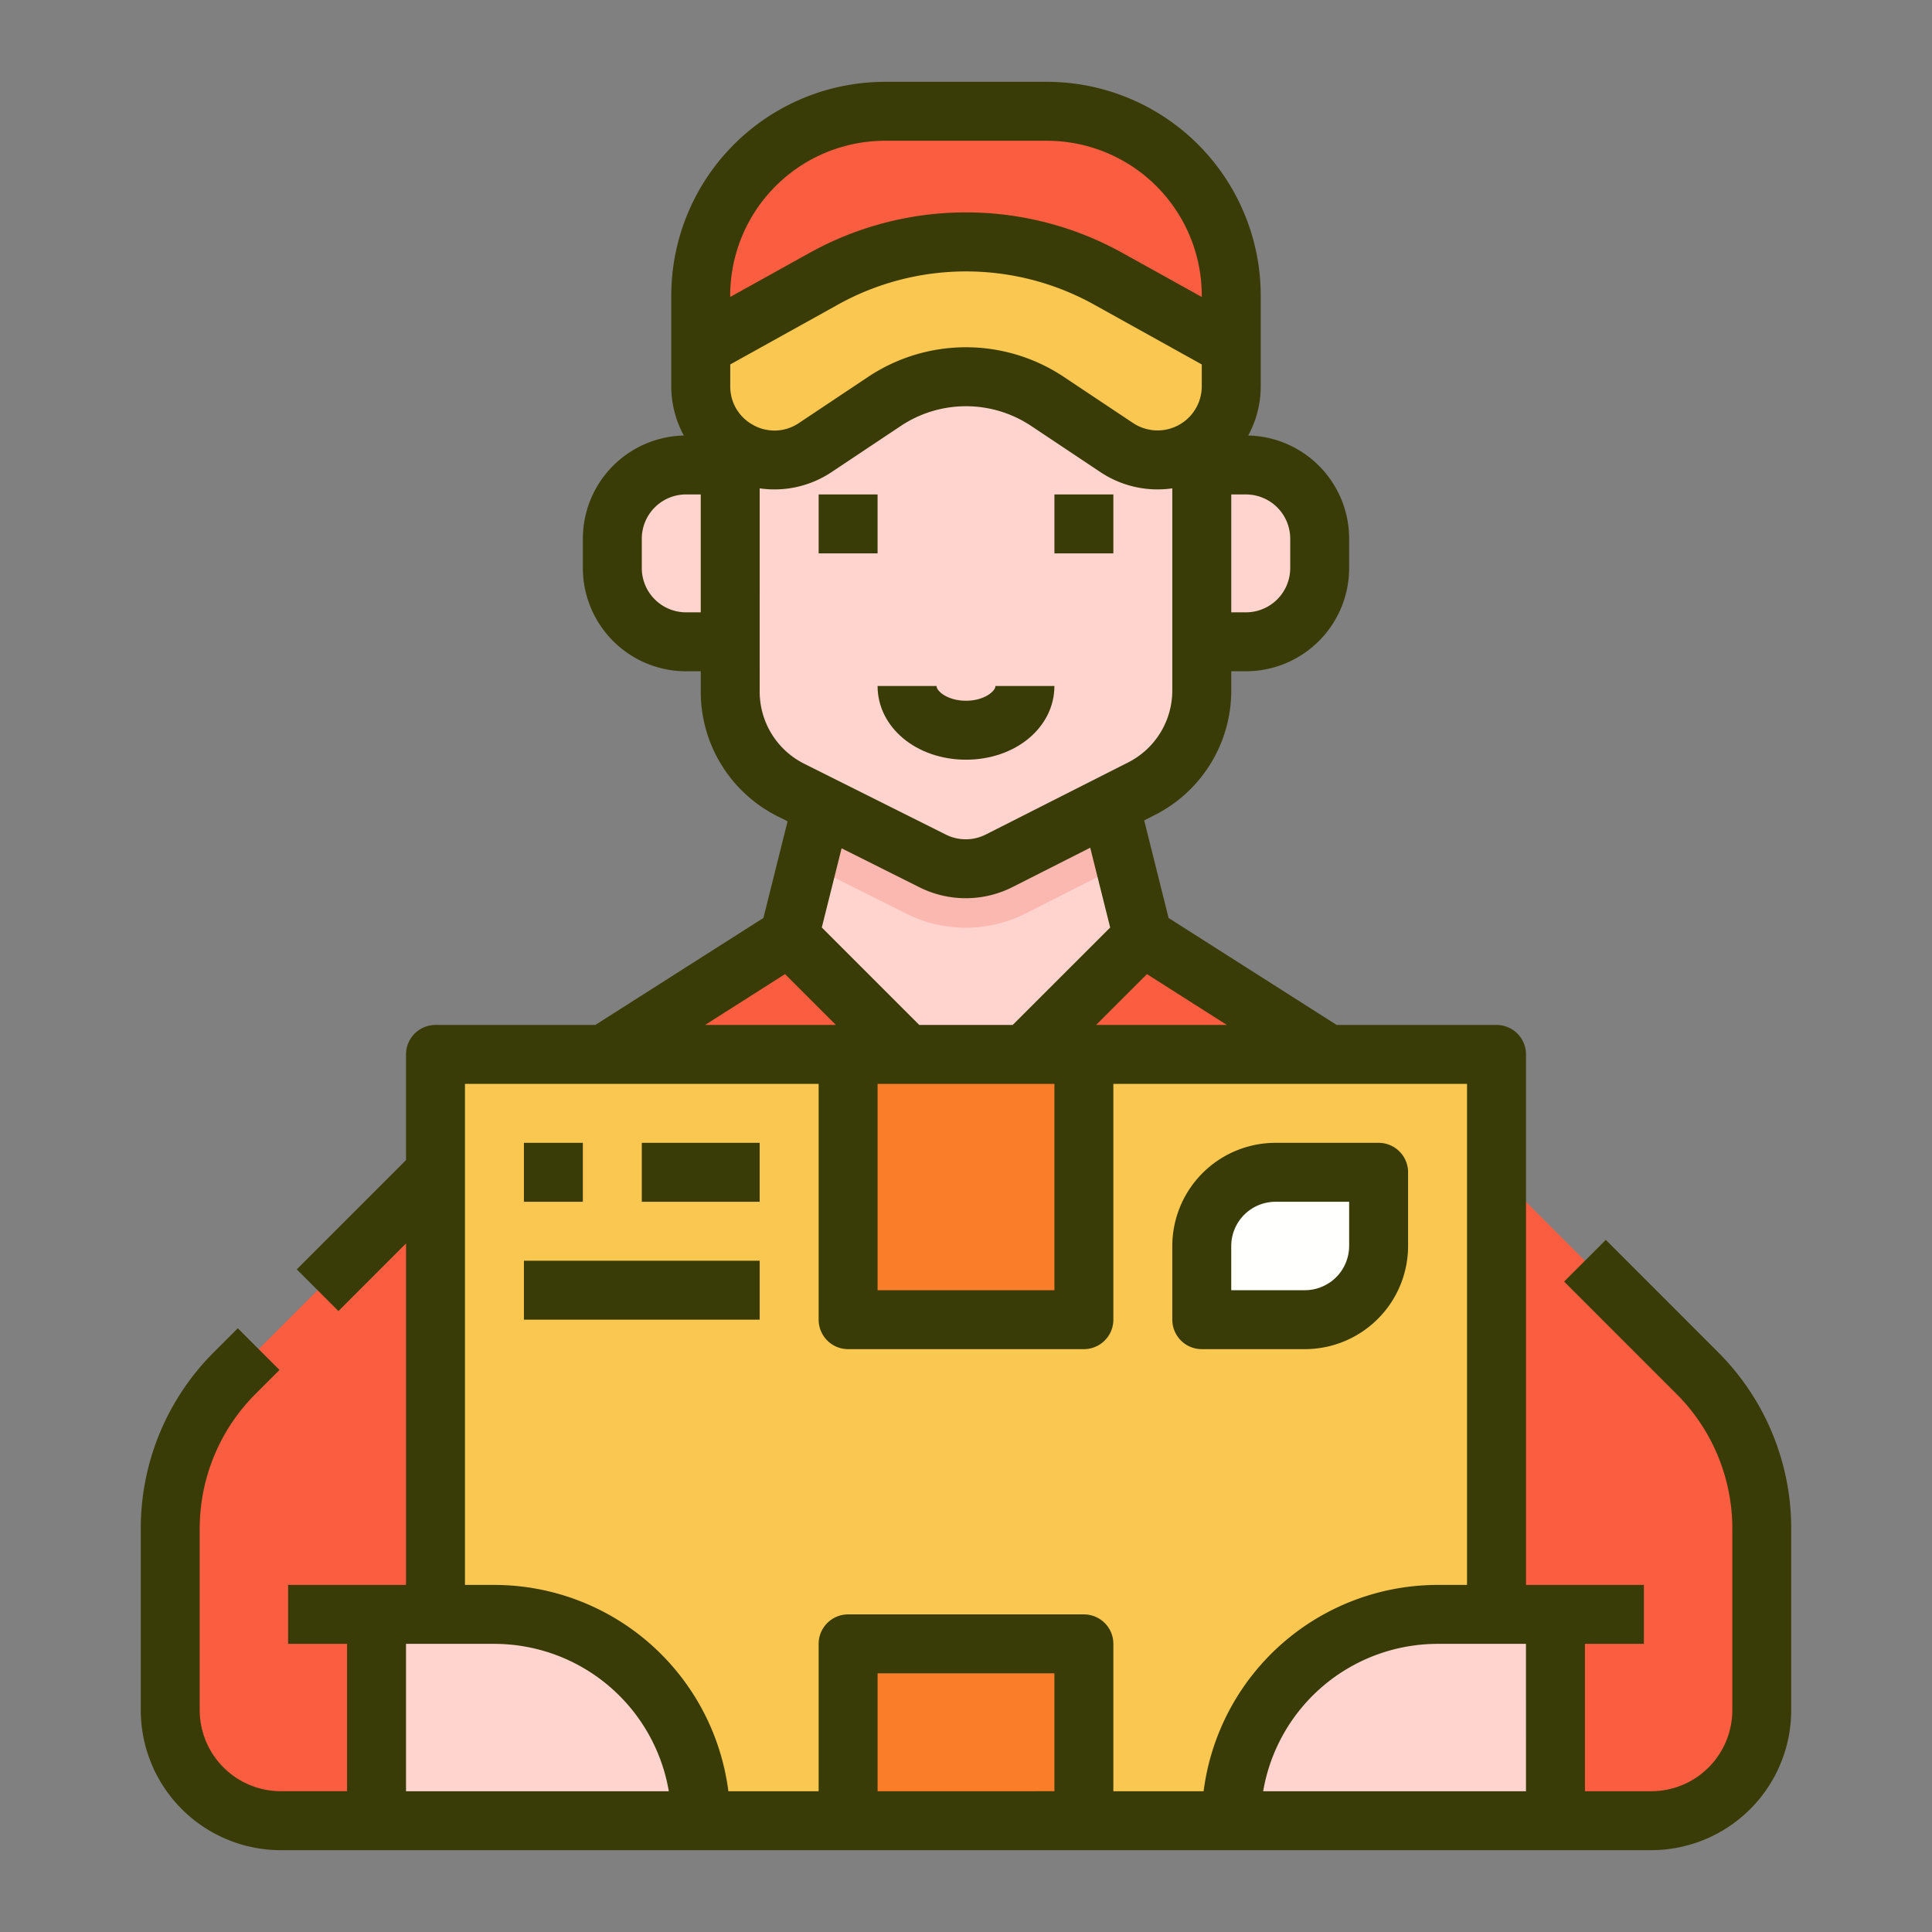 <svg xmlns="http://www.w3.org/2000/svg" width="161.333" height="161.333" viewBox="0 0 161.333 161.333">
  <rect x="0" y="0" width="161.333" height="161.333" fill="#808080" stroke="none"/>
  <g id="Grupo_83989" data-name="Grupo 83989" transform="translate(-1199 -1222.5)">
    <g id="Grupo_68984" data-name="Grupo 68984" transform="translate(1199 1222.5)">
      <rect id="Rectángulo_6027" data-name="Rectángulo 6027" width="161.333" height="161.333" fill="none"/>
      <g id="Filled_stroke_cut_Ex" data-name="Filled stroke cut Ex" transform="translate(-20.245 -9.167)">
        <g id="Grupo_84088" data-name="Grupo 84088" transform="translate(32 16)">
          <path id="Trazado_133641" data-name="Trazado 133641" d="M400,312l16.744,16.744A18.458,18.458,0,0,1,422.15,341.8v15.12a9.229,9.229,0,0,1-9.229,9.229h-8V348.917H400Z" transform="translate(-286.789 -220.939)" fill="#fa5d3f"/>
          <path id="Trazado_133642" data-name="Trazado 133642" d="M120,314.45V265.228L147.072,248h29.533l27.072,17.228V314.45Z" transform="translate(-92.928 -176.628)" fill="#fa5d3f"/>
          <path id="Trazado_133643" data-name="Trazado 133643" d="M237.533,225.844l-14.767,14.767L208,225.844,210.461,216h24.611Z" transform="translate(-153.855 -154.472)" fill="#ffd4cf"/>
          <path id="Trazado_133644" data-name="Trazado 133644" d="M239.408,219.735,238.475,216H213.863l-.949,3.8,8.285,4.142a11.075,11.075,0,0,0,9.956-.025Z" transform="translate(-157.258 -154.472)" fill="#fbb8b0"/>
          <path id="Trazado_133645" data-name="Trazado 133645" d="M212.914,97.844h-3.692V88H169.844v9.844h-3.692A6.153,6.153,0,0,0,160,104v2.461a6.153,6.153,0,0,0,6.153,6.153h3.692v4.141a9.229,9.229,0,0,0,5.1,8.255l11.818,5.909a6.153,6.153,0,0,0,5.531-.014l11.867-6.009a9.229,9.229,0,0,0,5.059-8.234v-4.047h3.692a6.153,6.153,0,0,0,6.153-6.153V104A6.153,6.153,0,0,0,212.914,97.844Z" transform="translate(-120.622 -65.85)" fill="#ffd4cf"/>
          <g id="Grupo_84087" data-name="Grupo 84087" transform="translate(56.606 34.456)">
            <path id="Trazado_133646" data-name="Trazado 133646" d="M216,128h4.922v4.922H216Z" transform="translate(-216 -128)" fill="#3a3c07"/>
            <path id="Trazado_133647" data-name="Trazado 133647" d="M280,128h4.922v4.922H280Z" transform="translate(-260.311 -128)" fill="#3a3c07"/>
          </g>
          <path id="Trazado_133648" data-name="Trazado 133648" d="M239.383,186.153c-4.14,0-7.383-2.7-7.383-6.153h4.922c0,.434.934,1.231,2.461,1.231s2.461-.8,2.461-1.231h4.922C246.767,183.45,243.524,186.153,239.383,186.153Z" transform="translate(-170.472 -129.547)" fill="#3a3c07"/>
          <path id="Trazado_133649" data-name="Trazado 133649" d="M199.382,24h13.536A15.382,15.382,0,0,1,228.3,39.382v4.307H184V39.382A15.382,15.382,0,0,1,199.382,24Z" transform="translate(-137.239 -21.539)" fill="#fa5d3f"/>
          <path id="Trazado_133650" data-name="Trazado 133650" d="M218.734,76.669l-5.758-3.839a12.306,12.306,0,0,0-13.652,0l-5.758,3.839A6.153,6.153,0,0,1,184,71.55V68.28l10.2-5.665a24.611,24.611,0,0,1,23.9,0l10.2,5.665v3.27a6.153,6.153,0,0,1-9.566,5.119Z" transform="translate(-137.239 -46.13)" fill="#fac850"/>
          <path id="Trazado_133651" data-name="Trazado 133651" d="M112,280h88.6v63.989H112Z" transform="translate(-87.389 -198.783)" fill="#fac850"/>
          <path id="Trazado_133652" data-name="Trazado 133652" d="M105.844,432H96v17.228h27.072A17.228,17.228,0,0,0,105.844,432Z" transform="translate(-76.311 -304.022)" fill="#ffd4cf"/>
          <path id="Trazado_133653" data-name="Trazado 133653" d="M224,280h19.689v22.15H224Z" transform="translate(-164.933 -198.783)" fill="#fa7d29"/>
          <path id="Trazado_133654" data-name="Trazado 133654" d="M224,440h19.689v14.767H224Z" transform="translate(-164.933 -309.561)" fill="#fa7d29"/>
          <path id="Trazado_133655" data-name="Trazado 133655" d="M62.15,312,45.406,328.744A18.458,18.458,0,0,0,40,341.8v15.12a9.229,9.229,0,0,0,9.229,9.229h8V348.917H62.15Z" transform="translate(-37.539 -220.939)" fill="#fa5d3f"/>
          <path id="Trazado_133656" data-name="Trazado 133656" d="M345.228,432h9.844v17.228H328A17.228,17.228,0,0,1,345.228,432Z" transform="translate(-236.939 -304.022)" fill="#ffd4cf"/>
          <path id="Trazado_133657" data-name="Trazado 133657" d="M136,304h4.922v4.922H136Z" transform="translate(-104.005 -215.4)" fill="#3a3c07"/>
          <path id="Trazado_133658" data-name="Trazado 133658" d="M168,304h9.844v4.922H168Z" transform="translate(-126.161 -215.4)" fill="#3a3c07"/>
          <path id="Trazado_133659" data-name="Trazado 133659" d="M136,336h19.689v4.922H136Z" transform="translate(-104.005 -237.555)" fill="#3a3c07"/>
          <path id="Trazado_133660" data-name="Trazado 133660" d="M326.153,312h8.614v6.153a6.153,6.153,0,0,1-6.153,6.153H320v-6.153A6.153,6.153,0,0,1,326.153,312Z" transform="translate(-231.4 -220.939)" fill="#fffffe"/>
          <path id="Trazado_133661" data-name="Trazado 133661" d="M323.075,321.228h-8.614A2.461,2.461,0,0,1,312,318.767v-6.153A8.624,8.624,0,0,1,320.614,304h8.614a2.461,2.461,0,0,1,2.461,2.461v6.153A8.624,8.624,0,0,1,323.075,321.228Zm-6.153-4.922h6.153a3.7,3.7,0,0,0,3.692-3.692v-3.692h-6.153a3.7,3.7,0,0,0-3.692,3.692Z" transform="translate(-225.861 -215.4)" fill="#3a3c07"/>
          <path id="Trazado_133662" data-name="Trazado 133662" d="M163.7,122.065l-9.361-9.361-3.481,3.481,9.361,9.36a15.894,15.894,0,0,1,4.685,11.312v15.12a6.776,6.776,0,0,1-6.768,6.768h-5.538V146.439h4.922v-4.922h-9.844v-44.3a2.461,2.461,0,0,0-2.461-2.461H131.865l-14.037-8.933-2.037-8.148.861-.437a11.634,11.634,0,0,0,6.41-10.429V65.222h1.231a8.624,8.624,0,0,0,8.614-8.614V54.147a8.624,8.624,0,0,0-8.428-8.612,8.605,8.605,0,0,0,1.044-4.115V33.843A17.863,17.863,0,0,0,107.679,16H94.143A17.863,17.863,0,0,0,76.3,33.843V41.42a8.605,8.605,0,0,0,1.046,4.115,8.624,8.624,0,0,0-8.429,8.612v2.461a8.624,8.624,0,0,0,8.614,8.614h1.231V66.9a11.626,11.626,0,0,0,6.462,10.456l.789.395-2.018,8.07L69.958,94.756H56.611a2.461,2.461,0,0,0-2.461,2.461v8.825l-9.124,9.124,3.481,3.481L54.15,113v28.514H44.305v4.922h4.922v12.306H43.69a6.776,6.776,0,0,1-6.768-6.768v-15.12a15.9,15.9,0,0,1,4.685-11.312l1.977-1.977-3.48-3.481-1.978,1.977A20.782,20.782,0,0,0,32,136.857v15.12a11.7,11.7,0,0,0,11.69,11.69H158.132a11.7,11.7,0,0,0,11.69-11.69v-15.12a20.782,20.782,0,0,0-6.127-14.792ZM93.528,99.678h14.767v17.228H93.528Zm18.247-4.922,4.247-4.245,6.674,4.245Zm-28.6-50.081a3.638,3.638,0,0,1-1.95-3.255V39.6l8.932-4.962a22.021,22.021,0,0,1,21.514,0L120.6,39.6V41.42a3.692,3.692,0,0,1-5.739,3.071L109.1,40.653a14.727,14.727,0,0,0-16.382,0l-5.758,3.839A3.639,3.639,0,0,1,83.172,44.675Zm44.811,9.472v2.461a3.7,3.7,0,0,1-3.692,3.692h-1.231V50.456h1.231a3.7,3.7,0,0,1,3.692,3.692ZM94.143,20.922h13.536A12.935,12.935,0,0,1,120.6,33.843v.123l-6.542-3.633a26.913,26.913,0,0,0-26.295,0l-6.542,3.633v-.123A12.935,12.935,0,0,1,94.143,20.922ZM77.53,60.3a3.7,3.7,0,0,1-3.692-3.692V54.147a3.7,3.7,0,0,1,3.692-3.692h1.231V60.3Zm6.153,6.6V49.947a8.594,8.594,0,0,0,6.009-1.36l5.758-3.839a9.819,9.819,0,0,1,10.921,0l5.758,3.839a8.6,8.6,0,0,0,6.009,1.36V66.809a6.735,6.735,0,0,1-3.711,6.038l-11.867,6.009a3.707,3.707,0,0,1-3.319.009L87.425,72.955A6.731,6.731,0,0,1,83.683,66.9ZM97.041,83.268a8.651,8.651,0,0,0,7.744-.02l6.5-3.292,1.666,6.663-8.139,8.136H97.008L88.87,86.617l1.653-6.61ZM85.8,90.51l4.247,4.246H79.126ZM59.072,99.678H88.606v19.689a2.461,2.461,0,0,0,2.461,2.461h19.689a2.461,2.461,0,0,0,2.461-2.461V99.678H142.75v41.839h-2.461a19.72,19.72,0,0,0-19.535,17.228h-7.537V146.439a2.461,2.461,0,0,0-2.461-2.461H91.067a2.461,2.461,0,0,0-2.461,2.461v12.306H81.068a19.72,19.72,0,0,0-19.535-17.228H59.072ZM54.15,158.745V146.439h7.383a14.791,14.791,0,0,1,14.562,12.306Zm39.378,0V148.9h14.767v9.844Zm54.145,0H125.727a14.791,14.791,0,0,1,14.562-12.306h7.383Z" transform="translate(-32 -16)" fill="#3a3c07"/>
        </g>
      </g>
    </g>
  </g>
</svg>
